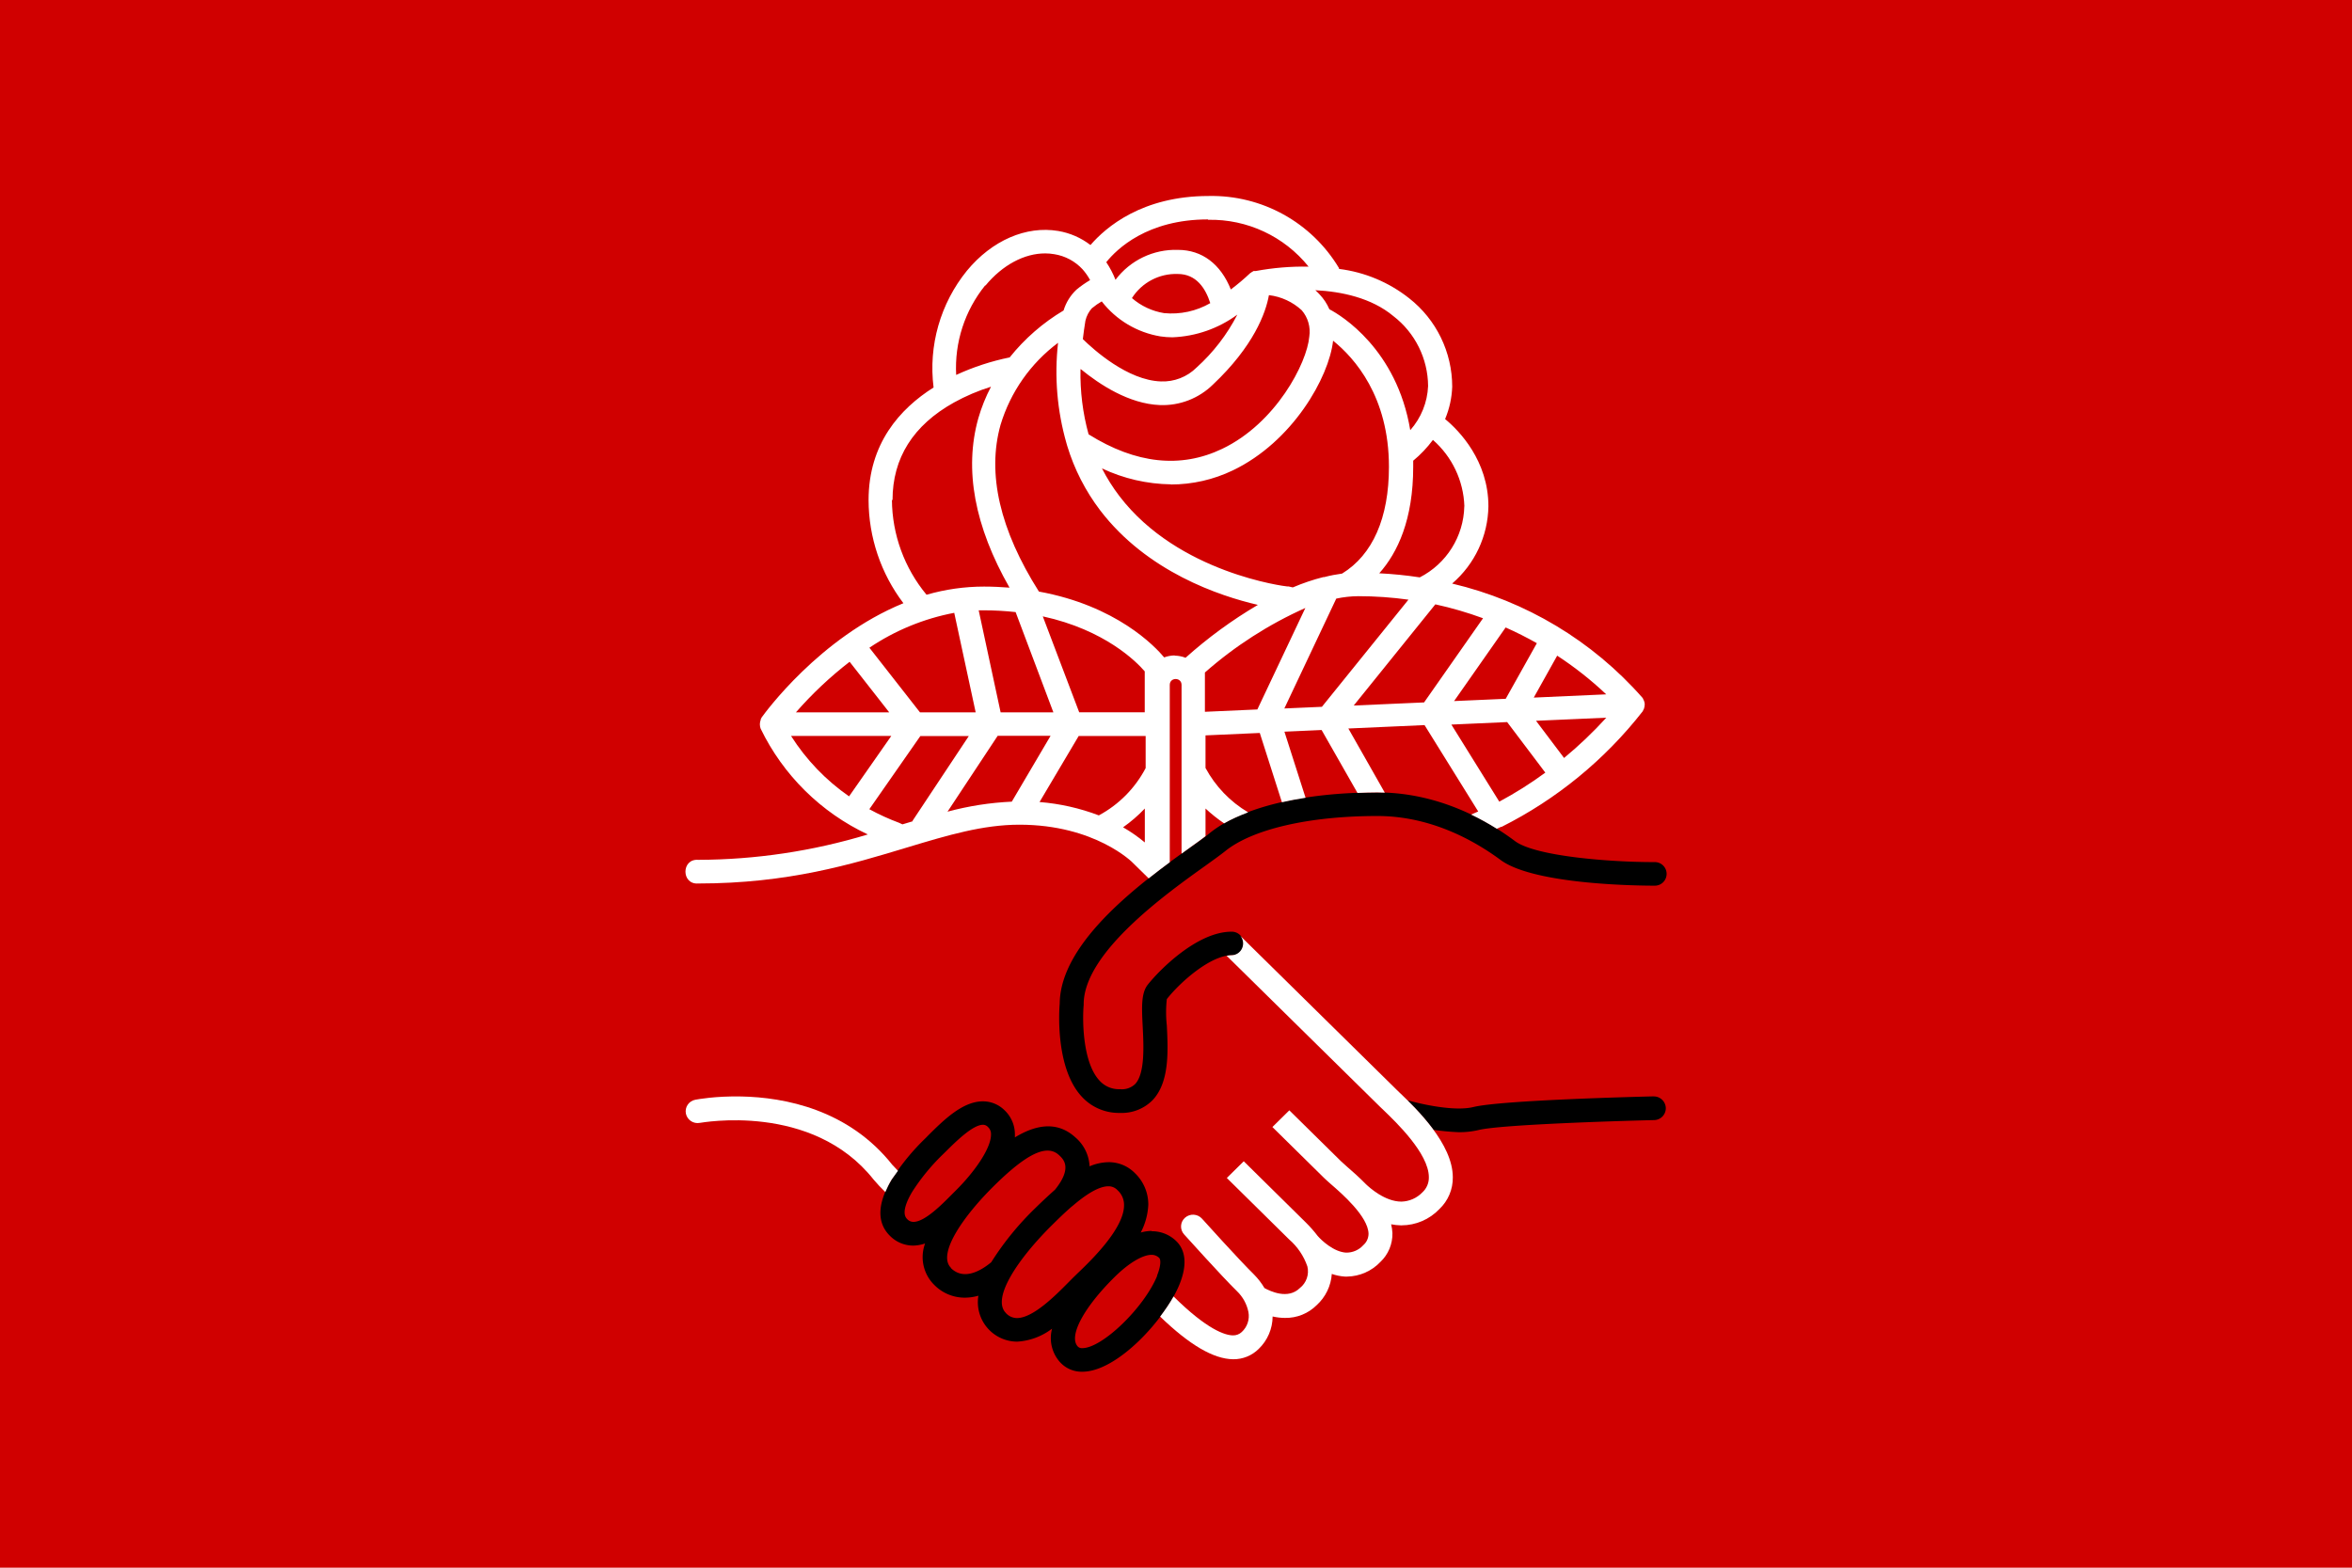 <svg xmlns="http://www.w3.org/2000/svg" xml:space="preserve" id="svg1" width="4608" height="3072" version="1.1" viewBox="0 0 1219.2 812.8"><defs id="defs1"><style id="style1">.cls-1{fill:#0283c0}.cls-2{fill:#fff}.cls-3{fill:#ef483f}</style></defs><path id="rect1" d="M 0 0 L 0 812.8 L 1219.2 812.8 L 1219.2 0 L 0 0 z" style="fill:#d00000;fill-rule:evenodd;stroke:none;stroke-width:8.467;stroke-linecap:round;stroke-linejoin:round;fill-opacity:1"/><path id="path2" d="m 713.949,410.854 c -38.786,0 -70.521,7.834 -86.858,21.078 -2.037,1.685 -5.563,4.191 -9.676,7.09 -23.742,17.003 -67.857,48.542 -68.093,81.335 -0.314,3.486 -2.311,33.381 11.4,48.191 a 26.015,26.015 0 0 0 19.825,8.462 22.41,22.41 0 0 0 16.808,-6.504 c 8.933,-9.246 8.15,-25.623 7.484,-38.826 a 62.685,62.685 0 0 1 0,-13.673 c 7.209,-9.168 22.879,-22.725 33.535,-22.725 a 6.113,6.113 0 1 0 0,-12.222 c -17.787,0 -37.337,19.823 -43.371,27.424 -3.525,4.427 -3.173,11.754 -2.664,21.783 0.51,10.029 1.215,24.33 -3.916,29.775 a 9.873,9.873 0 0 1 -7.836,2.666 A 13.517,13.517 0 0 1 569.931,560.24 c -8.776,-9.442 -8.895,-31.342 -8.19,-39.178 v -0.39 c 0,-26.682 42.549,-57.123 63,-71.738 4.426,-3.172 7.836,-5.642 10.264,-7.56 14.025,-11.442 43.527,-18.297 78.945,-18.297 27.425,0 49.875,12.42 63.978,22.84 17.709,13.047 73.617,13.281 79.769,13.281 a 6.113,6.113 0 1 0 0,-12.224 h -0.588 c -22.293,0 -61.001,-2.938 -71.736,-10.852 -15.671,-11.754 -40.707,-25.269 -71.423,-25.269 z m 143.433,157.575 c -8.031,0.195 -78.982,1.959 -93.597,5.524 -9.821,2.41 -27.09,-1.471 -34.345,-3.558 4.097,4.038 9.035,9.147 13.615,15.396 a 127.29,127.29 0 0 0 13.012,1.208 42.626,42.626 0 0 0 10.461,-1.136 c 11.244,-2.742 69.462,-4.623 90.933,-5.131 a 6.15,6.15 0 0 0 6.033,-6.27 6.191,6.191 0 0 0 -6.347,-5.994 z m -347.903,2.586 c -10.461,0 -20.257,9.676 -28.132,17.473 l -1.527,1.567 a 116.439,116.439 0 0 0 -17.631,21.509 c -9.403,15.672 -5.68,24.447 -0.9,29.148 a 16.965,16.965 0 0 0 12.105,5.094 20.726,20.726 0 0 0 6.15,-1.097 20.216,20.216 0 0 0 4.666,21.392 22.097,22.097 0 0 0 15.982,6.699 25.662,25.662 0 0 0 6.976,-1.019 20.451,20.451 0 0 0 20.059,23.823 32.988,32.988 0 0 0 18.139,-6.739 18.689,18.689 0 0 0 3.918,17.159 15.162,15.162 0 0 0 11.752,5.173 c 18.219,0 43.097,-27.427 50.345,-45.214 5.094,-12.498 1.842,-19.236 -1.801,-22.644 a 17.904,17.904 0 0 0 -12.576,-4.976 v -0.157 a 21.627,21.627 0 0 0 -5.683,0.822 34.398,34.398 0 0 0 3.92,-14.416 22.488,22.488 0 0 0 -6.975,-16.416 18.963,18.963 0 0 0 -13.556,-5.642 25.976,25.976 0 0 0 -9.912,2.154 20.961,20.961 0 0 0 -7.365,-15.005 c -9.914,-9.051 -21.352,-6.073 -31.342,0 v -1.567 a 17.16,17.16 0 0 0 -5.487,-12.616 15.867,15.867 0 0 0 -11.125,-4.506 z m 212.122,8.936 a 6.072,6.072 0 0 0 0.864,0.855 c -0.327,-0.332 -0.549,-0.541 -0.864,-0.855 z m -212.045,3.21 a 3.525,3.525 0 0 1 2.547,1.136 4.937,4.937 0 0 1 1.605,3.918 c 0,7.523 -9.167,20.059 -18.376,29.149 l -2.232,2.234 c -4.819,4.857 -13.791,13.947 -19.59,13.906 a 4.388,4.388 0 0 1 -3.33,-1.527 c -3.173,-3.095 0.393,-10.265 2.783,-14.222 a 107.859,107.859 0 0 1 15.67,-19.119 l 1.607,-1.567 c 5.25,-5.211 14.025,-13.908 19.315,-13.908 z m 33.288,13.386 c 0.201,-0.003 0.4,-4.9e-4 0.596,0.009 2.09,0.093 3.894,0.857 5.452,2.277 2.35,2.154 7.17,6.582 -2,17.982 a 283.137,283.137 0 0 0 -10.107,9.443 151.034,151.034 0 0 0 -22.959,28.17 c -5.172,4.31 -14.143,9.675 -20.881,3.056 v -0.157 c -7.209,-7.13 6.307,-26.837 22.92,-43.095 12.069,-11.814 20.745,-17.587 26.979,-17.683 z m 31.711,18.505 a 6.308,6.308 0 0 1 4.74,2.037 10.226,10.226 0 0 1 3.369,7.834 c 0,11.99 -16.886,28.406 -24.095,35.262 l -1.725,1.684 c -0.9,0.863 -1.841,1.842 -2.86,2.86 -6.895,6.974 -18.453,18.649 -26.875,18.649 a 7.836,7.836 0 0 1 -5.643,-2.546 h 0.039 c -7.835,-7.641 6.504,-28.562 24.095,-45.918 2.625,-2.586 6.112,-6.033 9.913,-9.324 l 0.51,-0.393 c 6.228,-5.328 13.202,-10.146 18.531,-10.146 z m 22.41,35.534 v 10e-4 a 5.564,5.564 0 0 1 3.918,1.605 c 0.9,0.862 0.939,4.114 -1.137,9.248 h 0.119 c -6.739,16.494 -28.485,37.531 -38.828,37.531 a 2.939,2.939 0 0 1 -2.429,-0.939 c -4.74,-5.369 3.213,-20.217 19.316,-36.084 7.208,-7.091 14.34,-11.363 19.041,-11.363 z" style="stroke-width:1"/><path id="path3" d="m 417.703,67.745 c -23.01,0 -35.548,10.84 -40.824,16.951 -3.257,-2.503 -7.077,-4.171 -11.127,-4.858 -11.126,-1.88 -22.932,3.265 -31.577,13.739 -9.176,11.321 -13.336,25.895 -11.519,40.354 -11.623,7.34 -22.462,19.406 -22.462,38.943 0.034,12.868 4.261,25.375 12.04,35.626 -28.991,11.832 -47.98,38.082 -48.998,39.493 -0.131,0.209 -0.21,0.417 -0.314,0.626 v 0.183 c -0.173,0.442 -0.27,0.91 -0.287,1.384 v 0.314 c 0.008,0.464 0.097,0.924 0.261,1.358 7.787,16.075 20.863,28.986 37.037,36.567 -19.005,5.764 -38.751,8.72 -58.611,8.775 -5.882,-0.449 -5.882,8.625 0,8.176 31.107,0 52.995,-6.634 72.297,-12.485 14.026,-4.231 26.119,-7.836 38.708,-7.836 26.12,0 39.18,13.06 39.388,13.373 l 5.275,5.179 c 2.501,-1.98 4.941,-3.84 7.288,-5.574 v -61.323 c 0.033,-2.683 4.042,-2.683 4.075,0 v 58.349 c 1.102,-0.794 2.288,-1.659 3.291,-2.378 2.121,-1.495 3.614,-2.606 4.989,-3.656 v -9.559 c 2.007,1.872 4.156,3.584 6.429,5.123 2.441,-1.409 5.274,-2.652 8.299,-3.803 -6.214,-3.68 -11.307,-8.986 -14.729,-15.345 v -11.258 l 18.754,-0.835 7.649,23.941 c 2.606,-0.594 5.335,-1.107 8.174,-1.548 l -7.308,-22.838 12.85,-0.574 12.397,21.749 c 2.259,-0.084 4.512,-0.175 6.852,-0.175 h 0.001 c 0.872,0 1.728,0.038 2.586,0.07 l -12.59,-22.167 26.328,-1.176 18.545,29.854 -2.447,1.072 c 3.224,1.542 6.17,3.204 8.883,4.908 0.476,-0.215 0.952,-0.432 1.426,-0.651 h 0.208 c 19.011,-9.538 35.667,-23.178 48.765,-39.936 0.125,-0.207 0.23,-0.426 0.313,-0.653 0.085,-0.131 0.156,-0.271 0.21,-0.418 l -0.053,0.078 c 0.156,-0.463 0.236,-0.948 0.235,-1.436 v -0.21 c -0.043,-0.405 -0.148,-0.802 -0.313,-1.175 -0.063,-0.156 -0.142,-0.305 -0.236,-0.444 0,-0.156 -0.156,-0.34 -0.26,-0.47 -17.289,-19.652 -40.265,-33.436 -65.742,-39.44 7.815,-6.699 12.38,-16.429 12.537,-26.72 0,-15.67 -10.056,-26.118 -14.967,-30.14 1.495,-3.554 2.328,-7.351 2.456,-11.205 -0.006,-11.919 -5.485,-23.176 -14.862,-30.534 -7.004,-5.547 -15.398,-9.061 -24.264,-10.16 V 92.664 C 453.31,76.865 436.108,67.352 417.703,67.746 Z m -0.235,8.097 0.079,0.13 c 13.456,-0.279 26.28,5.704 34.712,16.194 -6.13,-0.116 -12.256,0.392 -18.283,1.515 h -0.706 c 0,0 -0.157,-2.92e-4 -0.235,0.13 -0.253,0.117 -0.49,0.267 -0.705,0.445 -0.092,0.042 -0.18,0.095 -0.261,0.157 -2.121,2.005 -4.354,3.888 -6.687,5.641 -3.474,-8.723 -9.899,-13.686 -18.283,-13.686 -8.447,-0.273 -16.498,3.586 -21.574,10.343 -0.836,-2.139 -1.905,-4.18 -3.187,-6.086 3.657,-4.57 14.183,-14.783 35.13,-14.783 z m -56.187,11.748 c 1.03,0.005 2.052,0.093 3.061,0.266 3.76,0.589 7.211,2.429 9.795,5.224 1.014,1.139 1.89,2.392 2.612,3.735 -1.662,0.978 -3.243,2.087 -4.728,3.317 -2.078,1.969 -3.608,4.444 -4.44,7.182 -7.13,4.246 -13.438,9.74 -18.623,16.22 -6.377,1.3 -12.582,3.334 -18.492,6.06 -0.602,-11.19 2.962,-22.207 10.003,-30.925 l 0.13,0.026 c 5.897,-7.13 13.474,-11.141 20.682,-11.105 z m 45.766,7.109 v 10e-4 c 6.425,0 9.611,4.988 11.23,10.08 -4.83,2.783 -10.409,3.989 -15.958,3.449 -4.116,-0.663 -7.965,-2.463 -11.113,-5.196 3.43,-5.389 9.457,-8.56 15.841,-8.334 z m 47.536,5.615 c 8.985,0.444 19.38,2.612 26.955,8.933 7.515,5.782 11.947,14.704 12.015,24.186 -0.239,5.642 -2.416,11.029 -6.164,15.254 -4.65,-27.973 -23.9,-39.701 -27.948,-41.79 -0.817,-1.904 -1.966,-3.646 -3.395,-5.146 -0.455,-0.511 -0.943,-0.991 -1.463,-1.437 z m -16.037,1.698 c 4.234,0.505 8.201,2.333 11.336,5.224 2.171,2.516 3.127,5.859 2.612,9.142 -0.784,9.115 -11.519,29.88 -30.09,38.76 -14.286,6.844 -29.827,5.224 -46.178,-5.014 -2.013,-7.331 -2.954,-14.914 -2.795,-22.515 l 0.157,0.026 c 6.4,5.224 16.586,11.988 27.32,12.38 6.808,0.251 13.42,-2.309 18.284,-7.078 14.052,-13.242 18.283,-24.787 19.354,-30.925 z m -57.775,2.168 c 4.991,6.441 12.23,10.76 20.269,12.093 1.374,0.208 2.762,0.313 4.152,0.314 8.095,-0.305 15.912,-3.035 22.437,-7.836 -3.546,6.897 -8.317,13.092 -14.079,18.283 -3.266,3.258 -7.745,5 -12.354,4.806 -11.492,-0.392 -23.194,-10.944 -26.955,-14.626 0.261,-2.09 0.523,-4.206 0.889,-6.347 0.379,-1.648 1.18,-3.169 2.324,-4.415 h 0.052 c 1.019,-0.852 2.112,-1.613 3.265,-2.272 z m 79.95,13.582 c 7.392,5.955 19.302,19.276 19.302,43.593 0,17.63 -5.59,30.402 -16.193,36.906 -2.069,0.274 -4.119,0.675 -6.139,1.201 -0.104,-0.012 -0.209,-0.012 -0.313,0 -3.615,0.913 -7.151,2.11 -10.578,3.578 l -1.489,-0.34 c -0.078,-0.013 -0.157,-0.013 -0.235,0 -0.078,-0.011 -0.157,-0.011 -0.235,0 -0.392,0 -37.559,-4.517 -57.932,-31.185 -2.307,-3.014 -4.335,-6.231 -6.06,-9.612 7.462,3.524 15.595,5.404 23.847,5.511 l -0.052,0.052 c 7.424,0.003 14.754,-1.666 21.444,-4.884 20.634,-9.899 33.223,-32.126 34.633,-44.819 z m -95.047,0.732 c -1.315,11.704 -0.312,23.552 2.952,34.868 0.042,0.251 0.112,0.496 0.209,0.731 2.443,8.065 6.308,15.628 11.414,22.332 16.246,21.235 41.163,29.567 54.484,32.65 -8.918,5.25 -17.291,11.374 -24.996,18.282 -1.198,-0.473 -2.473,-0.721 -3.761,-0.731 v -0.079 c -1.239,0.024 -2.466,0.254 -3.63,0.68 -3.213,-3.866 -16.534,-17.866 -43.28,-22.75 -13.504,-21.313 -17.996,-40.72 -13.269,-57.618 3.42,-11.338 10.387,-21.28 19.877,-28.365 z m -23.167,15.174 c -1.831,3.48 -3.301,7.139 -4.388,10.918 -4.963,17.683 -1.306,37.35 10.787,58.533 -2.821,-0.21 -5.72,-0.366 -8.776,-0.366 -6.734,-0.002 -13.435,0.948 -19.903,2.821 -7.644,-9.212 -11.869,-20.783 -11.962,-32.753 l 0.209,0.026 c 0,-14.522 7.13,-25.858 21.235,-33.72 4.071,-2.247 8.359,-4.076 12.798,-5.459 z m 152.718,18.388 c 6.625,5.8 10.557,14.081 10.865,22.88 l -0.026,0.105 c -0.233,10.381 -6.14,19.798 -15.384,24.526 -4.64,-0.709 -9.312,-1.18 -14,-1.41 6.373,-7.157 11.727,-18.598 11.727,-36.802 v -2.116 c 2.555,-2.11 4.845,-4.522 6.818,-7.183 z m -25.78,54.014 c 5.793,0.003 11.579,0.405 17.317,1.202 l -29.906,37.037 -12.98,0.57 17.942,-37.973 c 2.508,-0.533 5.063,-0.814 7.627,-0.836 z m 26.615,2.821 c 5.597,1.221 11.104,2.827 16.481,4.806 l -20.373,29.096 -24.316,1.072 z m -44.924,1.254 -16.586,35.078 -18.126,0.81 v -13.583 c 10.38,-9.143 22.083,-16.663 34.712,-22.305 z m -112.887,0.81 h 1.724 c 3.688,0.002 7.372,0.208 11.037,0.615 l 13.045,34.645 h -18.231 z m -8.449,0.869 -10e-4,0.001 7.406,34.39 H 317.955 L 300.481,223.884 c 8.853,-5.968 18.829,-10.071 29.319,-12.06 z m 30.598,1.22 h 10e-4 c 21.469,4.675 32.36,15.671 35.234,19.015 v 14.156 h -22.645 z m 159.953,3.84 c 3.681,1.637 7.28,3.45 10.787,5.432 l -10.761,19.224 -17.84,0.784 z m 17.813,9.742 c 6.037,3.945 11.71,8.42 16.951,13.374 l -25.048,1.123 8.097,-14.496 z m -244.517,2.116 13.677,17.473 h -32.23 c 5.601,-6.414 11.815,-12.266 18.553,-17.473 z m 261.494,19.328 c -4.531,4.98 -9.409,9.633 -14.6,13.921 l -9.69,-12.85 z m -34.268,1.515 13.19,17.473 c -5.059,3.714 -10.374,7.066 -15.906,10.03 l -16.56,-26.641 z m -176.068,4.754 h 18.283 l -13.399,22.749 c -7.522,0.345 -14.984,1.51 -22.253,3.474 l 0.105,-0.105 z m -71.41,0.025 h 34.66 l -14.6,20.896 c -8.013,-5.558 -14.833,-12.663 -20.06,-20.896 z m 99.41,0.027 h 23.141 v 11.1 c -3.63,6.931 -9.251,12.616 -16.141,16.324 l -0.027,0.027 c -6.58,-2.506 -13.484,-4.063 -20.503,-4.623 z m -54.721,0.026 h 10e-4 16.743 l -19.408,29.253 c -0.007,0.07 -0.007,0.14 0,0.209 l -3.474,1.045 h -0.078 l -1.123,-0.523 c -3.54,-1.316 -6.979,-2.887 -10.291,-4.701 z m 77.575,25.048 v 11.727 c -2.339,-1.96 -4.848,-3.707 -7.496,-5.223 v -0.027 c 2.705,-1.908 5.216,-4.077 7.496,-6.477 z m 33.029,44.048 c 2.182,2.632 0.348,6.62 -3.071,6.675 -0.544,0 -1.112,0.069 -1.691,0.17 l 53.015,52.199 1.202,1.149 c 4.257,4.1 15.671,14.992 15.671,23.193 0.048,1.98 -0.761,3.884 -2.22,5.224 -1.903,1.985 -4.512,3.139 -7.261,3.213 -5.72,0 -11.075,-4.885 -12.224,-5.982 -2.403,-2.455 -4.806,-4.57 -6.686,-6.19 -0.81,-0.73 -1.49,-1.305 -1.907,-1.723 l -17.917,-17.657 -5.851,5.773 17.891,17.63 c 0.496,0.496 1.306,1.201 2.272,2.063 3.866,3.343 12.903,11.205 13.06,17.16 0.006,1.51 -0.642,2.948 -1.776,3.944 -1.513,1.692 -3.686,2.645 -5.955,2.612 -4.258,-0.209 -8.567,-4.257 -9.873,-5.798 -1.225,-1.606 -2.561,-3.124 -3.996,-4.545 l -21.522,-21.235 -5.851,5.773 21.522,21.235 c 2.896,2.503 5.077,5.729 6.32,9.35 0.668,2.787 -0.352,5.707 -2.611,7.47 -4.075,4.022 -10.16,1.123 -12.224,0 -1.009,-1.712 -2.229,-3.291 -3.63,-4.701 -5.015,-4.91 -17.84,-19.146 -17.97,-19.302 -1.528,-1.674 -4.112,-1.825 -5.825,-0.34 -1.718,1.482 -1.882,4.086 -0.365,5.772 0.548,0.575 13.06,14.549 18.283,19.642 2.034,1.948 3.42,4.474 3.97,7.235 0.472,2.546 -0.408,5.155 -2.325,6.895 -0.811,0.764 -1.89,1.177 -3.003,1.15 -2.666,0 -8.899,-1.918 -20.542,-13.45 -1.257,2.258 -2.859,4.61 -4.635,6.962 10.155,9.807 18.452,14.669 25.23,14.741 3.291,0.041 6.461,-1.238 8.802,-3.552 3.065,-2.935 4.808,-6.988 4.832,-11.231 1.405,0.324 2.842,0.49 4.284,0.496 4.094,0.068 8.042,-1.524 10.943,-4.414 3.068,-2.787 4.94,-6.652 5.224,-10.787 1.458,0.507 2.978,0.814 4.519,0.914 h 0.757 c 4.352,-0.07 8.493,-1.887 11.493,-5.041 2.744,-2.583 4.263,-6.21 4.179,-9.978 -0.046,-1.031 -0.195,-2.054 -0.445,-3.055 1.102,0.216 2.221,0.338 3.344,0.365 h 0.26 c 4.936,-0.015 9.653,-2.043 13.06,-5.615 3.021,-2.853 4.708,-6.841 4.65,-10.996 0,-11.597 -12.694,-23.769 -18.1,-28.992 l -0.079,-0.053 -1.123,-1.097 z m -172.445,55.482 c -8.94,-0.187 -15.274,1.005 -15.94,1.132 -2.229,0.421 -3.685,2.582 -3.239,4.806 0.471,2.191 2.604,3.606 4.806,3.187 0.392,0 38.813,-7.287 60.074,19.615 1.264,1.503 2.61,2.935 4.034,4.288 0.571,-1.351 1.255,-2.767 2.183,-4.313 0.705,-1.025 1.435,-2.032 2.188,-3.022 -0.628,-0.629 -1.236,-1.277 -1.824,-1.943 H 308.5 c -15.215,-19.295 -37.357,-23.44 -52.257,-23.751 z" style="fill:#fff;fill-opacity:1;stroke-width:.667" transform="matrix(1.5,0,0,1.5,-0.052,-0.002)"/></svg>
